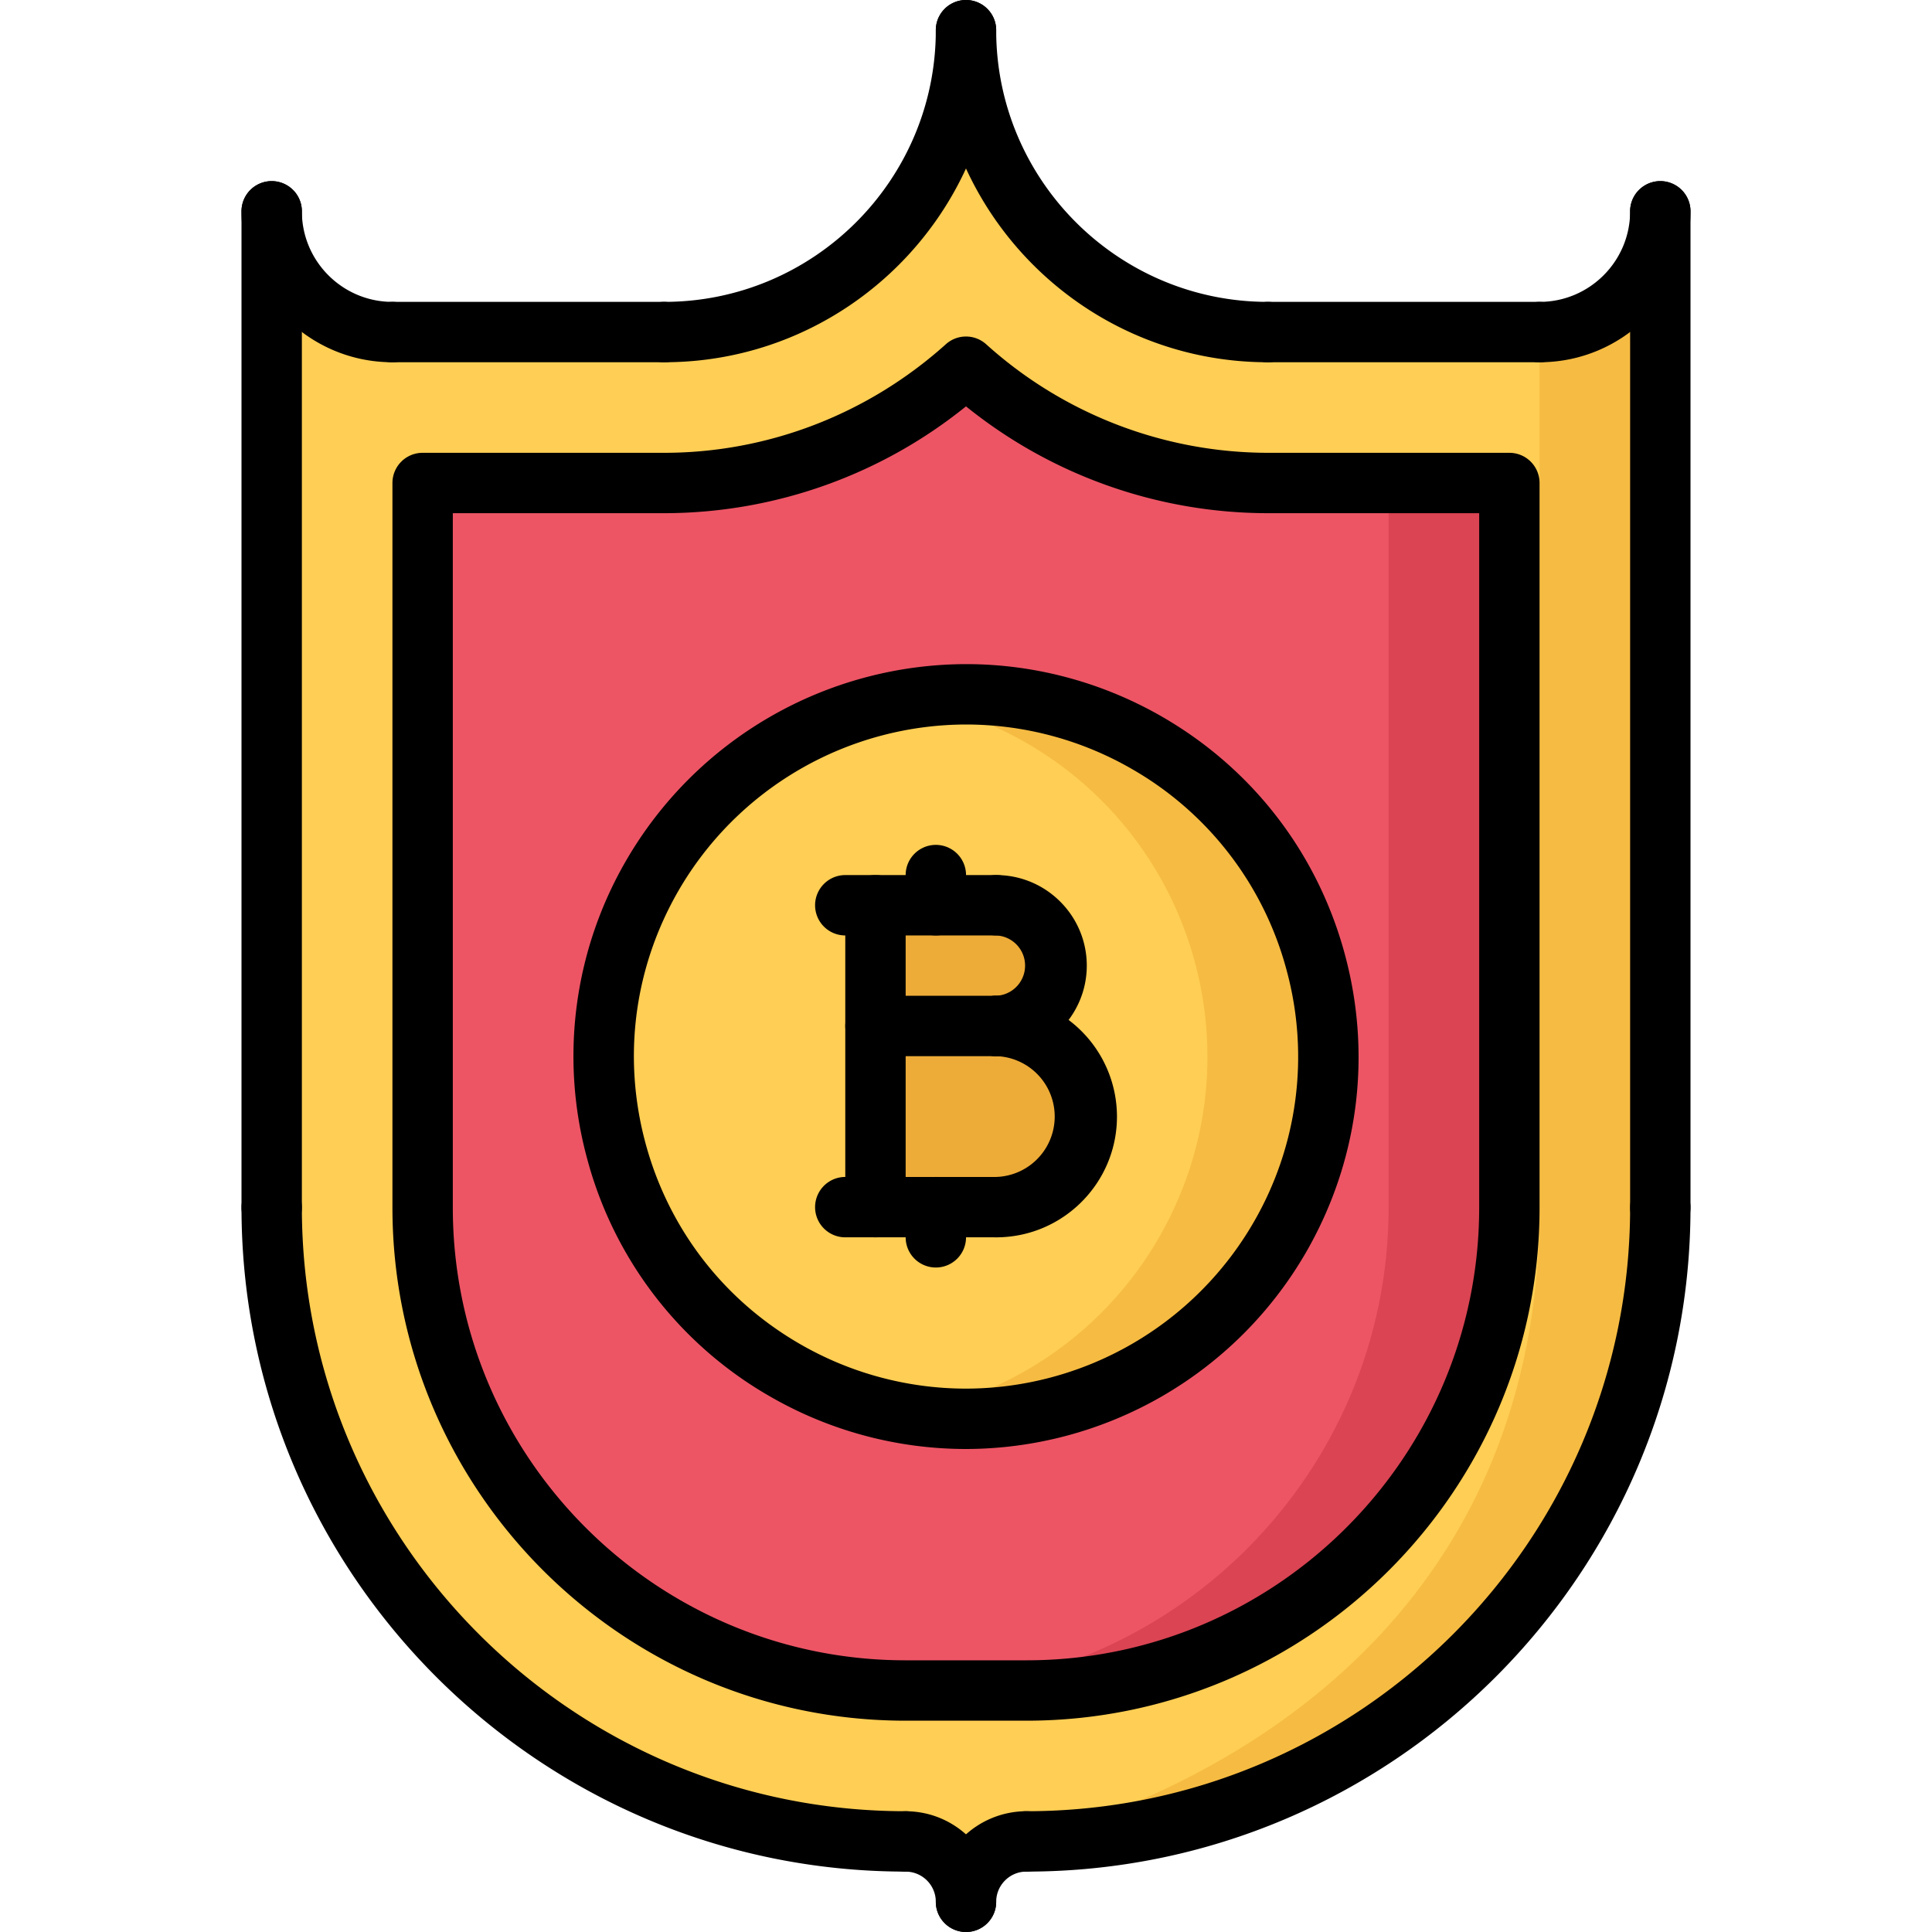 <svg xmlns="http://www.w3.org/2000/svg" viewBox="0 0 64 64"><path fill="#EDAB37" d="M33 33.99c1.66 0 3 1.34 3 3s-1.34 3-3 3h-4v-6h4zM31 29.99h2c1.109 0 2 .89 2 2a2 2 0 01-2 2h-4v-4h2z"/><path fill="#FFCE54" d="M31 39.99h2c1.66 0 3-1.34 3-3s-1.34-3-3-3a2 2 0 002-2c0-1.11-.891-2-2-2h-4v10h2zm7-15.38c5.739 3.31 7.7 10.649 4.39 16.39-3.31 5.74-10.65 7.7-16.39 4.391C20.26 42.08 18.3 34.74 21.609 29 24.92 23.26 32.26 21.3 38 24.61z"/><path fill="#F6BB42" d="M38 24.61a11.964 11.964 0 00-8.029-1.433c1.381.229 2.745.692 4.029 1.433 5.739 3.31 7.7 10.649 4.39 16.39a11.957 11.957 0 01-8.361 5.823c4.793.797 9.791-1.366 12.361-5.823 3.31-5.74 1.349-13.08-4.39-16.39z"/><path fill="#ED5565" d="M50 16v24c0 8.82-7.181 16-16 16h-4c-8.82 0-16-7.18-16-16V16h8c3.84 0 7.34-1.47 10-3.85C34.66 14.53 38.16 16 42 16h8zm-7.61 25c3.311-5.74 1.35-13.08-4.39-16.39-5.74-3.31-13.08-1.35-16.391 4.39C18.3 34.74 20.26 42.08 26 45.391 31.739 48.7 39.08 46.74 42.39 41z"/><path fill="#DA4453" d="M46 16v24c0 8.82-7.181 16-16 16h4c8.819 0 16-7.18 16-16V16h-4z"/><path fill="#FFCE54" d="M55 7v33c0 11.61-9.391 21-21 21-1.11 0-2 .891-2 2 0-1.1-.9-2-2-2-11.61 0-21-9.39-21-21V7c0 2.21 1.79 4 4 4h9c5.529 0 10-4.47 10-10 0 5.53 4.47 10 10 10h9c2.21 0 4-1.79 4-4zm-5 33V16h-8c-3.84 0-7.34-1.47-10-3.85C29.34 14.53 25.84 16 22 16h-8v24c0 8.82 7.18 16 16 16h4c8.819 0 16-7.18 16-16z"/><path fill="#F6BB42" d="M51 11v29c0 11.61-7.613 18.262-17 21 11.609 0 21-9.39 21-21V7c0 2.21-1.79 4-4 4z"/><path d="M30 61.999c-12.131 0-22-9.869-22-22a1 1 0 112 0c0 11.028 8.972 20 20 20a1 1 0 110 2zM42 12c-6.065 0-11-4.935-11-11a1 1 0 112 0c0 4.963 4.037 9 9 9a1 1 0 110 2zM34 61.999a1 1 0 110-2c11.028 0 20-8.972 20-20a1 1 0 112 0c0 12.131-9.869 22-22 22zM51 12a1 1 0 110-2c1.654 0 3-1.346 3-3a1 1 0 112 0c0 2.757-2.243 5-5 5z"/><path d="M51 12h-9a1 1 0 110-2h9a1 1 0 110 2zM55 40.999a1 1 0 01-1-1V7a1 1 0 112 0v32.999a1 1 0 01-1 1zM22 12a1 1 0 110-2c4.963 0 9-4.037 9-9a1 1 0 112 0c0 6.065-4.935 11-11 11zM13 12c-2.757 0-5-2.243-5-5a1 1 0 112 0c0 1.654 1.346 3 3 3a1 1 0 110 2z"/><path d="M22 12h-9a1 1 0 110-2h9a1 1 0 110 2zM9 40.999a1 1 0 01-1-1V7a1 1 0 112 0v32.999a1 1 0 01-1 1zM32 64a1 1 0 01-1-1 3.005 3.005 0 013.001-3.001 1 1 0 110 2c-.552 0-1.001.449-1.001 1.001a1 1 0 01-1 1z"/><path d="M32 64a1 1 0 01-1-1 1 1 0 00-1-1 1 1 0 110-2c1.654 0 3 1.346 3 3a1 1 0 01-1 1zM34 57h-4c-9.374 0-17-7.627-17-17.001V16a1 1 0 011-1h8c3.436 0 6.749-1.277 9.332-3.596a.998.998 0 011.336 0A13.957 13.957 0 0042 15h8a1 1 0 011 1v23.999C51 49.373 43.374 57 34 57zM15 17v22.999C15 48.271 21.729 55 30 55h4c8.271 0 15-6.729 15-15.001V17h-7a15.938 15.938 0 01-10-3.539A15.938 15.938 0 0122 17h-7z"/><path d="M29.001 40.988a1 1 0 01-1-1v-10a1 1 0 112 0v10a1 1 0 01-1 1zM33.002 34.986a1 1 0 110-2 1 1 0 000-1.998 1 1 0 110-2c1.653 0 2.999 1.346 2.999 2.999s-1.346 2.999-2.999 2.999z"/><path d="M33 40.988a1 1 0 110-2 2.002 2.002 0 000-4.002 1 1 0 110-2 4.006 4.006 0 014.001 4.002c0 2.206-1.795 4-4.001 4zM33.002 30.988h-5.001a1 1 0 110-2h5.001a1 1 0 110 2z"/><path d="M33 40.988h-4.999a1 1 0 110-2H33a1 1 0 110 2zM33.002 34.986h-4.001a1 1 0 110-2h4.001a1 1 0 110 2zM31.001 30.988a1 1 0 01-1-1v-1a1 1 0 112 0v1a1 1 0 01-1 1z"/><path d="M31.001 41.988a1 1 0 01-1-1v-1a1 1 0 112 0v1a1 1 0 01-1 1z"/><g><path d="M31.992 48a13 13 0 01-6.491-1.745 12.903 12.903 0 01-6.056-7.891 12.91 12.91 0 011.3-9.863A13.039 13.039 0 0132.01 22c2.27 0 4.514.604 6.489 1.744 3.007 1.735 5.158 4.538 6.057 7.892s.437 6.856-1.3 9.863A13.037 13.037 0 0131.992 48zm.018-24a11.03 11.03 0 00-9.532 5.501c-1.47 2.545-1.86 5.509-1.101 8.346s2.579 5.208 5.124 6.676A11 11 0 0031.992 46a11.03 11.03 0 009.531-5.501 10.93 10.93 0 001.101-8.346 10.917 10.917 0 00-5.125-6.677A11.002 11.002 0 0032.01 24z"/></g></svg>